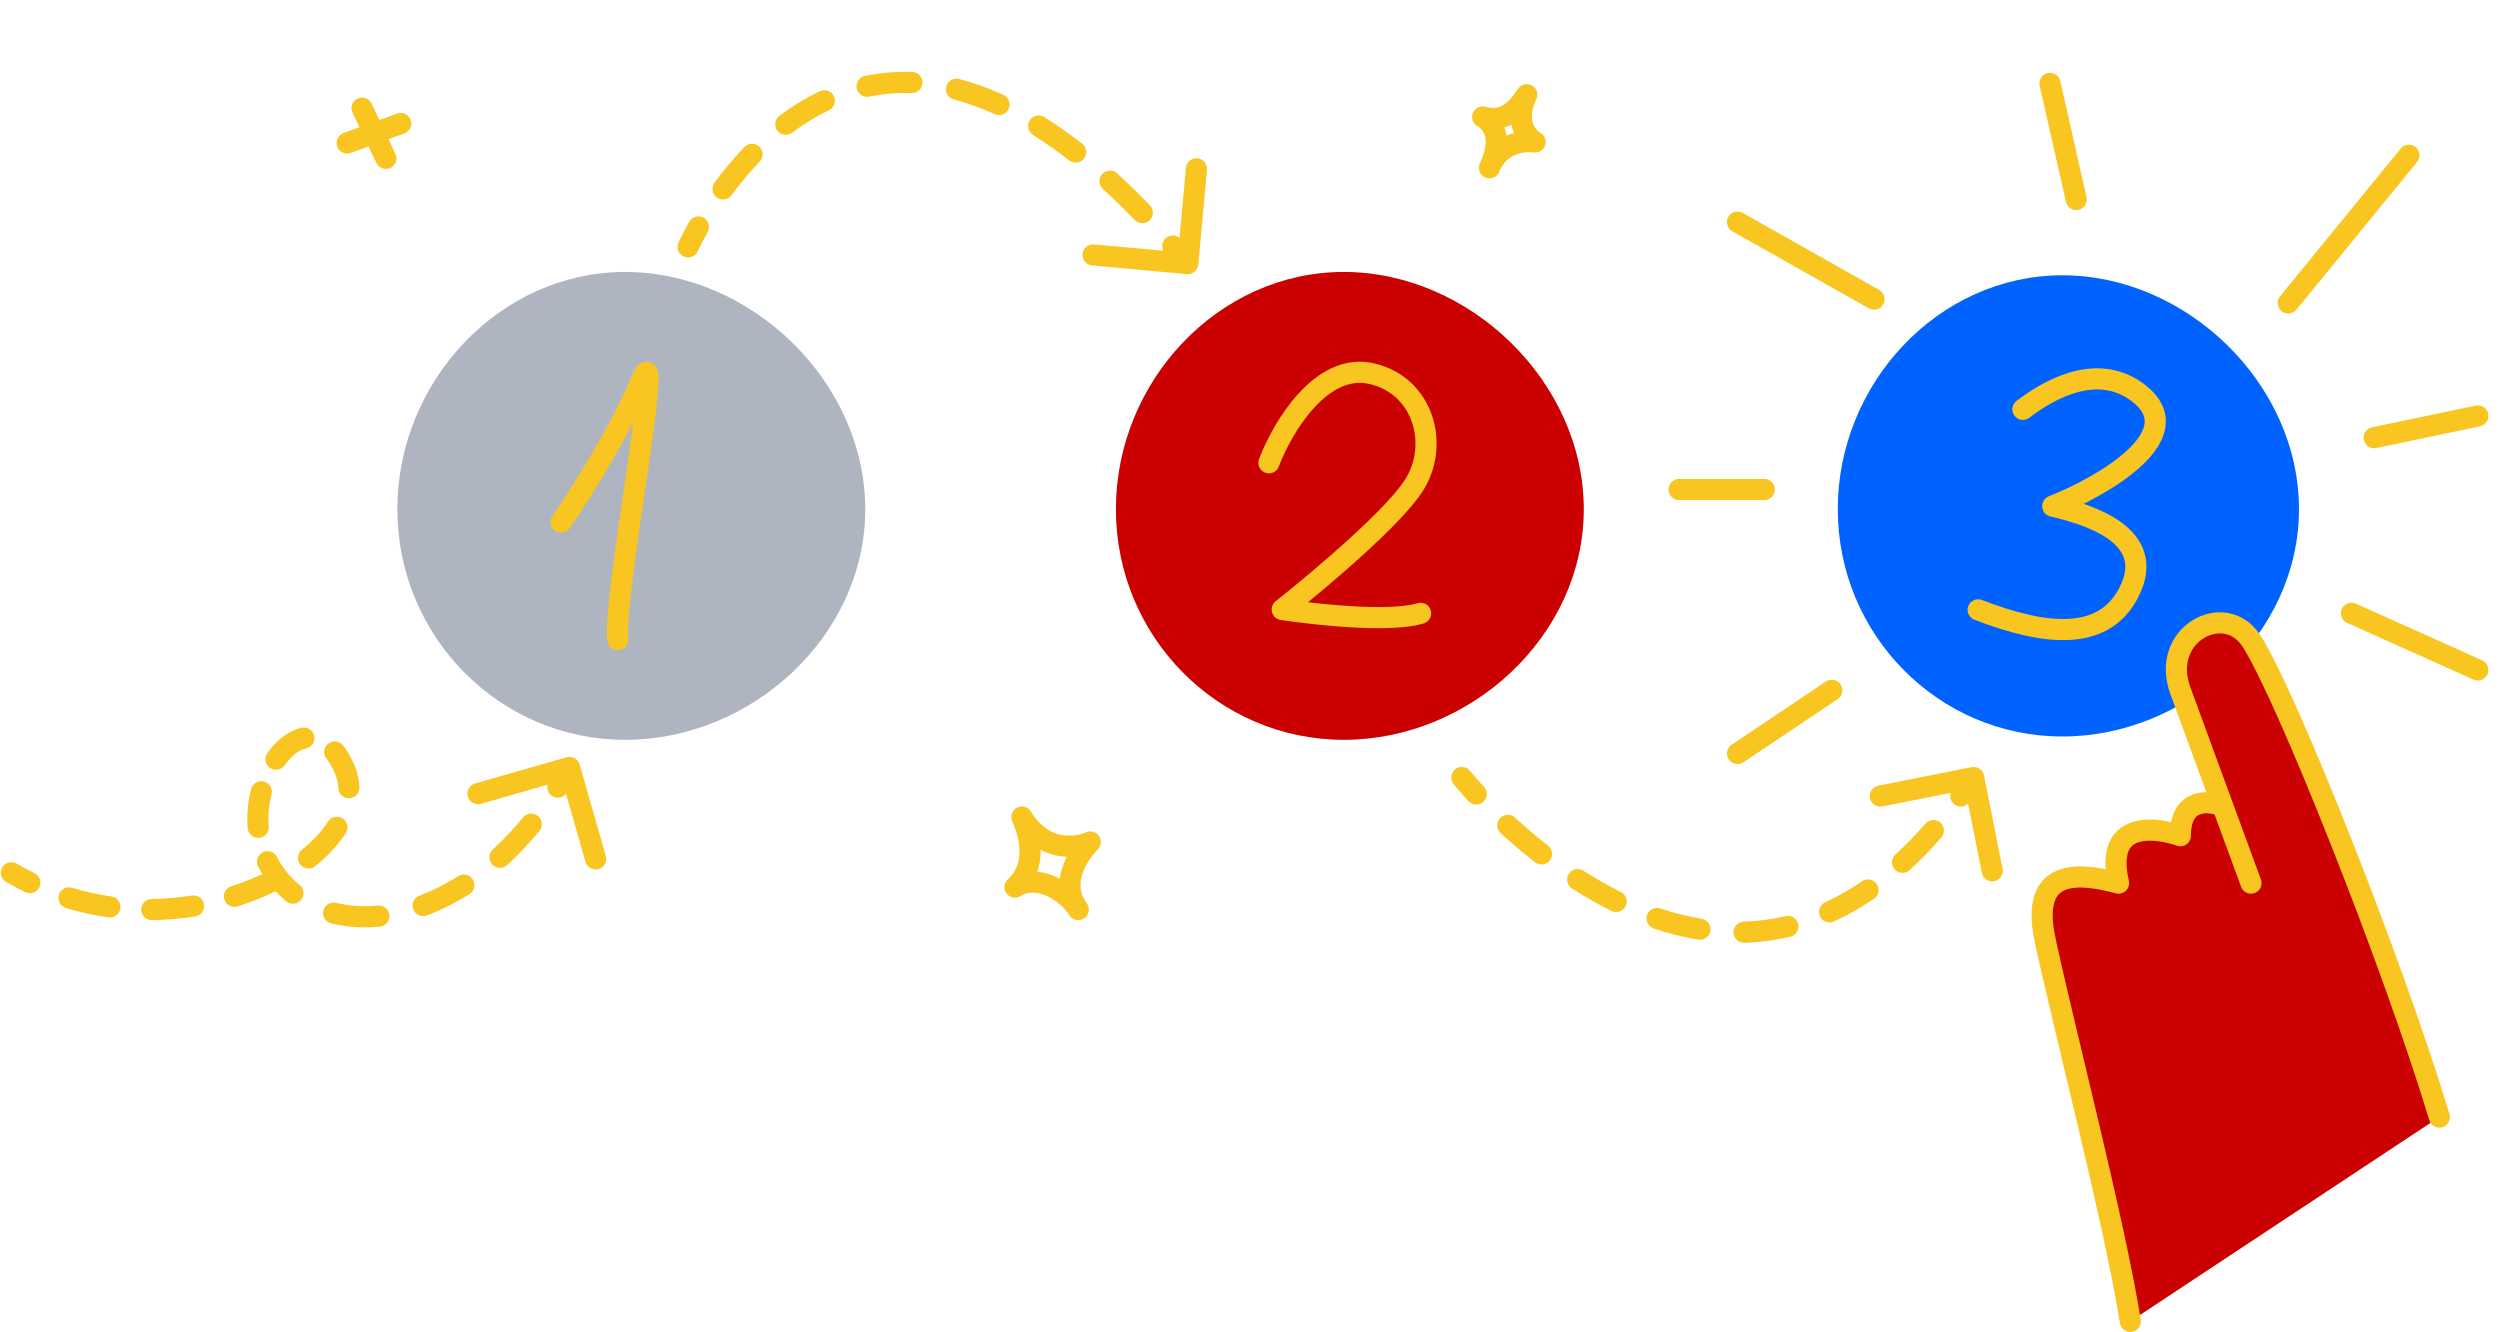 <svg width="473" height="252" viewBox="0 0 473 252" fill="none" xmlns="http://www.w3.org/2000/svg">
<path d="M163.704 96.334C163.704 120.437 142.109 139.977 118.297 139.977C94.484 139.977 75.18 120.437 75.18 96.334C75.18 72.231 94.484 51.453 118.297 51.453C142.109 51.453 163.704 72.231 163.704 96.334Z" fill="#AEB5C1"/>
<path d="M106.164 98.788C109.553 93.851 117.32 81.606 121.271 72.126C126.21 60.275 115.751 113.898 116.913 121.008" stroke="#F8C521" stroke-width="4" stroke-linecap="round" stroke-linejoin="round"/>
<path d="M299.653 96.334C299.653 120.437 278.059 139.977 254.246 139.977C230.433 139.977 211.129 120.437 211.129 96.334C211.129 72.231 230.433 51.453 254.246 51.453C278.059 51.453 299.653 72.231 299.653 96.334Z" fill="#CB0000"/>
<path d="M240.083 87.558C242.562 80.993 249.931 68.433 259.578 70.705C269.225 72.977 272.319 83.885 267.698 91.526C263.077 99.166 242.597 115.324 242.597 115.324C242.597 115.324 261.512 118.226 268.782 116.041" stroke="#F8C521" stroke-width="4" stroke-linecap="round" stroke-linejoin="round"/>
<path d="M434.967 96.325C434.967 120.084 413.68 139.345 390.208 139.345C366.735 139.345 347.707 120.084 347.707 96.325C347.707 72.566 366.735 52.085 390.208 52.085C413.68 52.085 434.967 72.566 434.967 96.325Z" fill="#0062FF"/>
<path d="M374.266 115.383C386.97 120.289 398.617 121.69 403.204 111.178C407.792 100.666 393.793 97.046 388.382 95.761C398.028 91.906 414.78 82.236 404.616 74.387C397.627 68.989 389.125 72.561 382.735 77.446" stroke="#F8C521" stroke-width="4" stroke-linecap="round" stroke-linejoin="round"/>
<path d="M425.89 121.146C432.21 130.67 452.617 181.838 461.526 211.344L403.06 250C400.09 231.326 392.703 190.727 386.912 177.73C381.121 164.732 393.779 165.218 400.832 167.085C397.491 152.519 412.526 158.121 412.526 158.121C412.526 150.95 417.869 151.399 420.541 152.519C417.568 144.42 414.36 135.678 412.526 130.67C408.628 120.025 420.856 113.561 425.89 121.146Z" fill="#CB0000"/>
<path d="M461.525 211.344C452.616 181.838 432.209 130.67 425.889 121.146C420.855 113.561 408.627 120.025 412.525 130.67C414.359 135.678 417.567 144.42 420.54 152.519M425.889 167.085C424.589 163.547 422.622 158.191 420.54 152.519M420.54 152.519C417.868 151.399 412.525 150.95 412.525 158.121C412.525 158.121 397.49 152.519 400.83 167.085C393.778 165.218 383.942 163.814 386.911 177.73C390.39 194.04 400.089 231.326 403.059 250" stroke="#F8C521" stroke-width="4" stroke-linecap="round" stroke-linejoin="round"/>
<path d="M132.022 47.521C131.575 48.531 130.393 48.987 129.383 48.539C128.374 48.092 127.917 46.911 128.365 45.901L132.022 47.521ZM226.716 50.055C226.615 51.155 225.641 51.965 224.541 51.864L206.617 50.219C205.517 50.119 204.707 49.145 204.808 48.045C204.909 46.945 205.882 46.135 206.982 46.236L222.915 47.698L224.377 31.765C224.478 30.665 225.451 29.855 226.551 29.956C227.651 30.057 228.461 31.03 228.36 32.13L226.716 50.055ZM130.398 41.963C130.941 41.001 132.161 40.661 133.123 41.204C134.085 41.747 134.424 42.967 133.882 43.929L130.398 41.963ZM138.401 36.938C137.747 37.828 136.495 38.02 135.605 37.366C134.715 36.712 134.523 35.461 135.177 34.57L138.401 36.938ZM140.842 27.81C141.607 27.014 142.873 26.988 143.67 27.753C144.466 28.518 144.492 29.784 143.727 30.581L140.842 27.81ZM149.872 25.105C148.988 25.768 147.735 25.589 147.072 24.706C146.408 23.822 146.587 22.569 147.47 21.906L149.872 25.105ZM155.106 17.259C156.104 16.786 157.296 17.212 157.77 18.209C158.243 19.207 157.818 20.4 156.82 20.874L155.106 17.259ZM164.458 18.284C163.377 18.51 162.317 17.817 162.091 16.736C161.865 15.655 162.557 14.595 163.639 14.369L164.458 18.284ZM172.61 13.617C173.714 13.658 174.576 14.586 174.534 15.69C174.493 16.794 173.565 17.655 172.461 17.614L172.61 13.617ZM180.464 18.817C179.395 18.54 178.754 17.448 179.032 16.379C179.309 15.309 180.401 14.668 181.47 14.946L180.464 18.817ZM189.842 17.95C190.847 18.408 191.291 19.594 190.833 20.599C190.374 21.605 189.188 22.048 188.183 21.59L189.842 17.95ZM195.456 25.537C194.521 24.95 194.238 23.715 194.826 22.78C195.413 21.844 196.647 21.562 197.583 22.149L195.456 25.537ZM204.743 27.191C205.614 27.87 205.77 29.126 205.091 29.998C204.412 30.869 203.155 31.024 202.284 30.345L204.743 27.191ZM208.66 35.749C207.844 35.003 207.788 33.738 208.533 32.923C209.279 32.108 210.544 32.051 211.359 32.797L208.66 35.749ZM217.562 38.85C218.329 39.645 218.306 40.911 217.511 41.678C216.716 42.445 215.45 42.422 214.683 41.627L217.562 38.85ZM220.383 47.857C219.658 47.024 219.745 45.761 220.578 45.035C221.411 44.31 222.675 44.397 223.4 45.23L220.383 47.857ZM130.193 46.711C128.365 45.901 128.365 45.901 128.365 45.901C128.365 45.9 128.365 45.9 128.365 45.9C128.365 45.9 128.365 45.9 128.365 45.899C128.366 45.899 128.366 45.898 128.366 45.897C128.367 45.896 128.368 45.894 128.369 45.892C128.371 45.888 128.373 45.882 128.377 45.875C128.383 45.86 128.392 45.84 128.404 45.815C128.427 45.764 128.46 45.691 128.504 45.598C128.591 45.411 128.72 45.142 128.889 44.801C129.228 44.118 129.731 43.146 130.398 41.963L133.882 43.929C133.253 45.044 132.783 45.953 132.472 46.579C132.317 46.892 132.202 47.133 132.127 47.294C132.089 47.374 132.062 47.434 132.044 47.472C132.036 47.491 132.029 47.505 132.026 47.513C132.024 47.517 132.023 47.52 132.022 47.521C132.022 47.522 132.022 47.522 132.022 47.522C132.022 47.522 132.022 47.522 132.022 47.522C132.022 47.522 132.022 47.521 132.022 47.521C132.022 47.521 132.022 47.521 132.022 47.521C132.022 47.521 132.022 47.521 130.193 46.711ZM135.177 34.57C136.778 32.391 138.666 30.076 140.842 27.81L143.727 30.581C141.691 32.701 139.915 34.877 138.401 36.938L135.177 34.57ZM147.47 21.906C149.794 20.161 152.339 18.572 155.106 17.259L156.82 20.874C154.325 22.057 152.008 23.501 149.872 25.105L147.47 21.906ZM163.639 14.369C166.467 13.777 169.459 13.499 172.61 13.617L172.461 17.614C169.642 17.509 166.975 17.757 164.458 18.284L163.639 14.369ZM181.47 14.946C184.173 15.648 186.964 16.638 189.842 17.95L188.183 21.59C185.503 20.367 182.93 19.458 180.464 18.817L181.47 14.946ZM197.583 22.149C199.918 23.615 202.304 25.29 204.743 27.191L202.284 30.345C199.944 28.522 197.668 26.926 195.456 25.537L197.583 22.149ZM211.359 32.797C213.392 34.656 215.46 36.671 217.562 38.85L214.683 41.627C212.635 39.504 210.627 37.548 208.66 35.749L211.359 32.797ZM223.4 45.23C224.347 46.318 225.301 47.439 226.262 48.593L223.187 51.151C222.245 50.019 221.31 48.921 220.383 47.857L223.4 45.23Z" fill="#F8C521"/>
<path d="M278.134 145.851C277.444 144.989 276.185 144.85 275.323 145.541C274.461 146.231 274.322 147.49 275.012 148.352L278.134 145.851ZM375.375 146.712C375.16 145.628 374.107 144.925 373.024 145.14L355.369 148.651C354.286 148.866 353.583 149.919 353.798 151.002C354.013 152.086 355.066 152.789 356.15 152.574L371.842 149.453L374.963 165.146C375.178 166.229 376.231 166.933 377.315 166.718C378.398 166.502 379.102 165.449 378.886 164.366L375.375 146.712ZM277.844 151.581C278.594 152.391 279.86 152.44 280.67 151.69C281.481 150.94 281.53 149.674 280.78 148.864L277.844 151.581ZM286.622 154.676C285.809 153.928 284.544 153.982 283.796 154.795C283.049 155.608 283.102 156.873 283.916 157.621L286.622 154.676ZM290.424 163.139C291.295 163.818 292.552 163.663 293.231 162.792C293.91 161.921 293.754 160.664 292.883 159.985L290.424 163.139ZM299.578 164.737C298.648 164.141 297.411 164.412 296.815 165.342C296.219 166.272 296.49 167.509 297.42 168.105L299.578 164.737ZM304.893 172.348C305.883 172.838 307.083 172.433 307.573 171.443C308.063 170.453 307.657 169.253 306.668 168.763L304.893 172.348ZM314.15 171.88C313.104 171.527 311.969 172.09 311.617 173.136C311.264 174.183 311.827 175.318 312.873 175.67L314.15 171.88ZM321.311 177.784C322.401 177.962 323.429 177.221 323.606 176.131C323.783 175.041 323.043 174.013 321.953 173.836L321.311 177.784ZM329.919 174.376C328.815 174.409 327.946 175.331 327.979 176.435C328.012 177.539 328.934 178.408 330.038 178.375L329.919 174.376ZM338.731 177.222C339.805 176.966 340.468 175.887 340.212 174.812C339.955 173.738 338.876 173.075 337.802 173.332L338.731 177.222ZM345.324 170.718C344.321 171.18 343.881 172.367 344.343 173.371C344.804 174.375 345.992 174.814 346.995 174.353L345.324 170.718ZM354.56 170.031C355.47 169.405 355.701 168.16 355.075 167.249C354.449 166.339 353.204 166.109 352.294 166.734L354.56 170.031ZM358.612 161.676C357.798 162.423 357.744 163.688 358.491 164.502C359.238 165.316 360.503 165.37 361.317 164.623L358.612 161.676ZM367.304 158.452C368.029 157.619 367.942 156.356 367.109 155.63C366.276 154.905 365.013 154.992 364.287 155.825L367.304 158.452ZM369.361 149.425C368.712 150.319 368.911 151.57 369.806 152.218C370.7 152.867 371.95 152.668 372.599 151.774L369.361 149.425ZM276.573 147.102C275.012 148.352 275.012 148.352 275.013 148.352C275.013 148.352 275.013 148.352 275.013 148.353C275.013 148.353 275.013 148.353 275.013 148.353C275.013 148.353 275.014 148.354 275.014 148.354C275.015 148.356 275.016 148.357 275.018 148.359C275.02 148.362 275.024 148.366 275.028 148.372C275.038 148.383 275.05 148.399 275.067 148.42C275.1 148.46 275.148 148.519 275.21 148.594C275.335 148.745 275.519 148.964 275.758 149.244C276.236 149.802 276.938 150.601 277.844 151.581L280.78 148.864C279.911 147.925 279.244 147.164 278.796 146.642C278.572 146.381 278.404 146.179 278.293 146.045C278.237 145.978 278.196 145.927 278.169 145.895C278.156 145.878 278.147 145.867 278.141 145.859C278.138 145.856 278.136 145.853 278.135 145.852C278.134 145.851 278.134 145.851 278.134 145.851C278.134 145.851 278.134 145.851 278.134 145.851C278.134 145.851 278.134 145.851 278.134 145.851C278.134 145.851 278.134 145.851 278.134 145.851C278.134 145.851 278.134 145.851 276.573 147.102ZM283.916 157.621C285.824 159.375 288.006 161.254 290.424 163.139L292.883 159.985C290.561 158.174 288.462 156.366 286.622 154.676L283.916 157.621ZM297.42 168.105C299.771 169.611 302.269 171.049 304.893 172.348L306.668 168.763C304.191 167.537 301.82 166.173 299.578 164.737L297.42 168.105ZM312.873 175.67C315.592 176.586 318.412 177.313 321.311 177.784L321.953 173.836C319.29 173.403 316.684 172.733 314.15 171.88L312.873 175.67ZM330.038 178.375C332.893 178.29 335.797 177.923 338.731 177.222L337.802 173.332C335.143 173.967 332.511 174.299 329.919 174.376L330.038 178.375ZM346.995 174.353C349.518 173.193 352.043 171.761 354.56 170.031L352.294 166.734C349.958 168.341 347.632 169.658 345.324 170.718L346.995 174.353ZM361.317 164.623C363.325 162.78 365.322 160.728 367.304 158.452L364.287 155.825C362.398 157.996 360.504 159.94 358.612 161.676L361.317 164.623ZM372.599 151.774C373.428 150.63 374.254 149.443 375.077 148.213L371.751 145.99C370.956 147.18 370.159 148.324 369.361 149.425L372.599 151.774Z" fill="#F8C521"/>
<path d="M109.668 144.652C109.364 143.59 108.257 142.976 107.195 143.28L89.889 148.23C88.827 148.534 88.213 149.641 88.516 150.703C88.82 151.765 89.927 152.38 90.989 152.076L106.372 147.675L110.773 163.058C111.077 164.12 112.184 164.735 113.246 164.431C114.308 164.127 114.922 163.02 114.618 161.958L109.668 144.652ZM52.417 165.902L53.999 164.679L52.417 165.902ZM65.064 145.202L66.88 144.364L65.064 145.202ZM3.159 163.395C2.206 162.836 0.981 163.156 0.423 164.109C-0.136 165.062 0.184 166.288 1.137 166.846L3.159 163.395ZM4.782 168.794C5.776 169.276 6.972 168.861 7.454 167.867C7.936 166.873 7.521 165.677 6.528 165.195L4.782 168.794ZM13.626 167.969C12.568 167.649 11.452 168.247 11.132 169.304C10.812 170.362 11.41 171.478 12.467 171.798L13.626 167.969ZM20.518 173.564C21.612 173.716 22.623 172.953 22.776 171.859C22.929 170.765 22.166 169.755 21.072 169.602L20.518 173.564ZM28.692 170.085C27.588 170.097 26.702 171.003 26.715 172.107C26.727 173.212 27.633 174.097 28.737 174.085L28.692 170.085ZM36.94 173.389C38.031 173.215 38.774 172.19 38.6 171.099C38.427 170.008 37.402 169.265 36.311 169.438L36.94 173.389ZM43.747 167.684C42.694 168.018 42.11 169.142 42.444 170.195C42.778 171.248 43.901 171.831 44.955 171.497L43.747 167.684ZM52.608 168.38C53.592 167.879 53.984 166.675 53.483 165.69C52.982 164.706 51.778 164.314 50.794 164.815L52.608 168.38ZM57.123 160.772C56.263 161.465 56.127 162.724 56.819 163.584C57.512 164.445 58.77 164.581 59.631 163.889L57.123 160.772ZM65.435 157.6C66.03 156.669 65.758 155.432 64.828 154.837C63.897 154.242 62.66 154.514 62.065 155.445L65.435 157.6ZM64.01 149.128C64.059 150.232 64.994 151.086 66.098 151.036C67.201 150.986 68.055 150.051 68.005 148.948L64.01 149.128ZM64.912 141.051C64.234 140.179 62.977 140.021 62.105 140.699C61.233 141.377 61.075 142.633 61.753 143.506L64.912 141.051ZM57.906 141.61C58.987 141.384 59.681 140.325 59.455 139.243C59.23 138.162 58.17 137.469 57.089 137.694L57.906 141.61ZM50.582 142.497C49.944 143.399 50.159 144.647 51.062 145.285C51.964 145.922 53.212 145.707 53.849 144.805L50.582 142.497ZM51.379 150.3C51.654 149.23 51.009 148.14 49.939 147.865C48.87 147.59 47.779 148.234 47.505 149.304L51.379 150.3ZM46.855 156.688C46.944 157.789 47.909 158.609 49.01 158.52C50.111 158.431 50.931 157.467 50.842 156.366L46.855 156.688ZM52.413 162.144C51.923 161.154 50.724 160.748 49.734 161.238C48.744 161.728 48.338 162.927 48.828 163.917L52.413 162.144ZM54.172 170.537C55.031 171.231 56.29 171.098 56.984 170.238C57.679 169.379 57.545 168.12 56.686 167.426L54.172 170.537ZM63.604 170.811C62.532 170.543 61.447 171.194 61.179 172.266C60.911 173.337 61.562 174.423 62.634 174.691L63.604 170.811ZM71.881 175.311C72.981 175.205 73.786 174.227 73.679 173.127C73.572 172.028 72.595 171.223 71.495 171.33L71.881 175.311ZM79.361 169.459C78.327 169.846 77.803 170.999 78.191 172.034C78.579 173.068 79.732 173.592 80.766 173.204L79.361 169.459ZM88.835 169.139C89.767 168.545 90.041 167.309 89.447 166.378C88.853 165.446 87.617 165.172 86.686 165.766L88.835 169.139ZM93.239 160.721C92.423 161.466 92.365 162.731 93.109 163.547C93.853 164.363 95.118 164.422 95.934 163.677L93.239 160.721ZM102.058 157.198C102.758 156.343 102.633 155.083 101.779 154.383C100.924 153.683 99.664 153.808 98.964 154.662L102.058 157.198ZM103.85 147.859C103.261 148.794 103.541 150.029 104.476 150.618C105.41 151.207 106.645 150.927 107.234 149.992L103.85 147.859ZM1.137 166.846C2.342 167.552 3.558 168.2 4.782 168.794L6.528 165.195C5.396 164.646 4.273 164.047 3.159 163.395L1.137 166.846ZM12.467 171.798C15.151 172.61 17.844 173.19 20.518 173.564L21.072 169.602C18.596 169.256 16.105 168.719 13.626 167.969L12.467 171.798ZM28.737 174.085C31.539 174.053 34.285 173.811 36.94 173.389L36.311 169.438C33.844 169.831 31.293 170.056 28.692 170.085L28.737 174.085ZM44.955 171.497C47.676 170.635 50.244 169.583 52.608 168.38L50.794 164.815C48.632 165.915 46.267 166.886 43.747 167.684L44.955 171.497ZM59.631 163.889C62.01 161.974 63.994 159.854 65.435 157.6L62.065 155.445C60.902 157.264 59.235 159.073 57.123 160.772L59.631 163.889ZM68.005 148.948C67.935 147.391 67.566 145.852 66.88 144.364L63.248 146.041C63.719 147.061 63.963 148.093 64.01 149.128L68.005 148.948ZM66.88 144.364C66.288 143.083 65.632 141.978 64.912 141.051L61.753 143.506C62.254 144.15 62.76 144.983 63.248 146.041L66.88 144.364ZM57.089 137.694C54.487 138.237 52.245 140.142 50.582 142.497L53.849 144.805C55.191 142.904 56.665 141.869 57.906 141.61L57.089 137.694ZM47.505 149.304C46.908 151.622 46.649 154.139 46.855 156.688L50.842 156.366C50.675 154.292 50.885 152.22 51.379 150.3L47.505 149.304ZM48.828 163.917C49.375 165.023 50.04 166.097 50.834 167.125L53.999 164.679C53.37 163.865 52.844 163.016 52.413 162.144L48.828 163.917ZM50.834 167.125C51.822 168.403 52.94 169.542 54.172 170.537L56.686 167.426C55.695 166.626 54.795 165.71 53.999 164.679L50.834 167.125ZM62.634 174.691C65.53 175.416 68.65 175.625 71.881 175.311L71.495 171.33C68.679 171.603 66.02 171.415 63.604 170.811L62.634 174.691ZM80.766 173.204C83.456 172.195 86.163 170.843 88.835 169.139L86.686 165.766C84.236 167.328 81.777 168.552 79.361 169.459L80.766 173.204ZM95.934 163.677C98.037 161.761 100.087 159.603 102.058 157.198L98.964 154.662C97.112 156.923 95.194 158.939 93.239 160.721L95.934 163.677ZM107.234 149.992C108.007 148.766 108.761 147.493 109.494 146.173L105.996 144.232C105.299 145.488 104.583 146.697 103.85 147.859L107.234 149.992Z" fill="#F8C521"/>
<path d="M193.333 154.574C195.105 158.416 196.122 164.17 192.033 167.834C196.432 165.123 201.934 168.73 204.006 172.091C199.431 165.901 206.278 159.303 206.278 159.303C206.278 159.303 198.528 162.991 193.333 154.574Z" stroke="#F8C521" stroke-width="4" stroke-linecap="round" stroke-linejoin="round"/>
<path d="M288.867 17.92C286.921 20.873 284.58 23.28 280.527 22.124C280.527 22.124 282.667 23.218 283.032 25.921C283.397 28.624 281.798 31.754 281.798 31.754C284.277 25.814 290.454 26.853 290.454 26.853C290.454 26.853 285.801 24.476 288.867 17.92Z" stroke="#F8C521" stroke-width="4" stroke-linecap="round" stroke-linejoin="round"/>
<path d="M73.005 29.954L68.502 20.47M65.695 27.052L75.812 23.371" stroke="#F8C521" stroke-width="4" stroke-linecap="round" stroke-linejoin="round"/>
<path d="M455.761 29.378L432.937 57.328M468.799 78.698L449.197 82.809M444.896 116.028L468.799 126.754M317.676 92.61L333.798 92.61M346.58 130.603L328.74 142.562M354.566 56.598L328.74 42.024M392.823 37.747L387.861 15.783" stroke="#F8C521" stroke-width="4" stroke-linecap="round" stroke-linejoin="round"/>
</svg>
